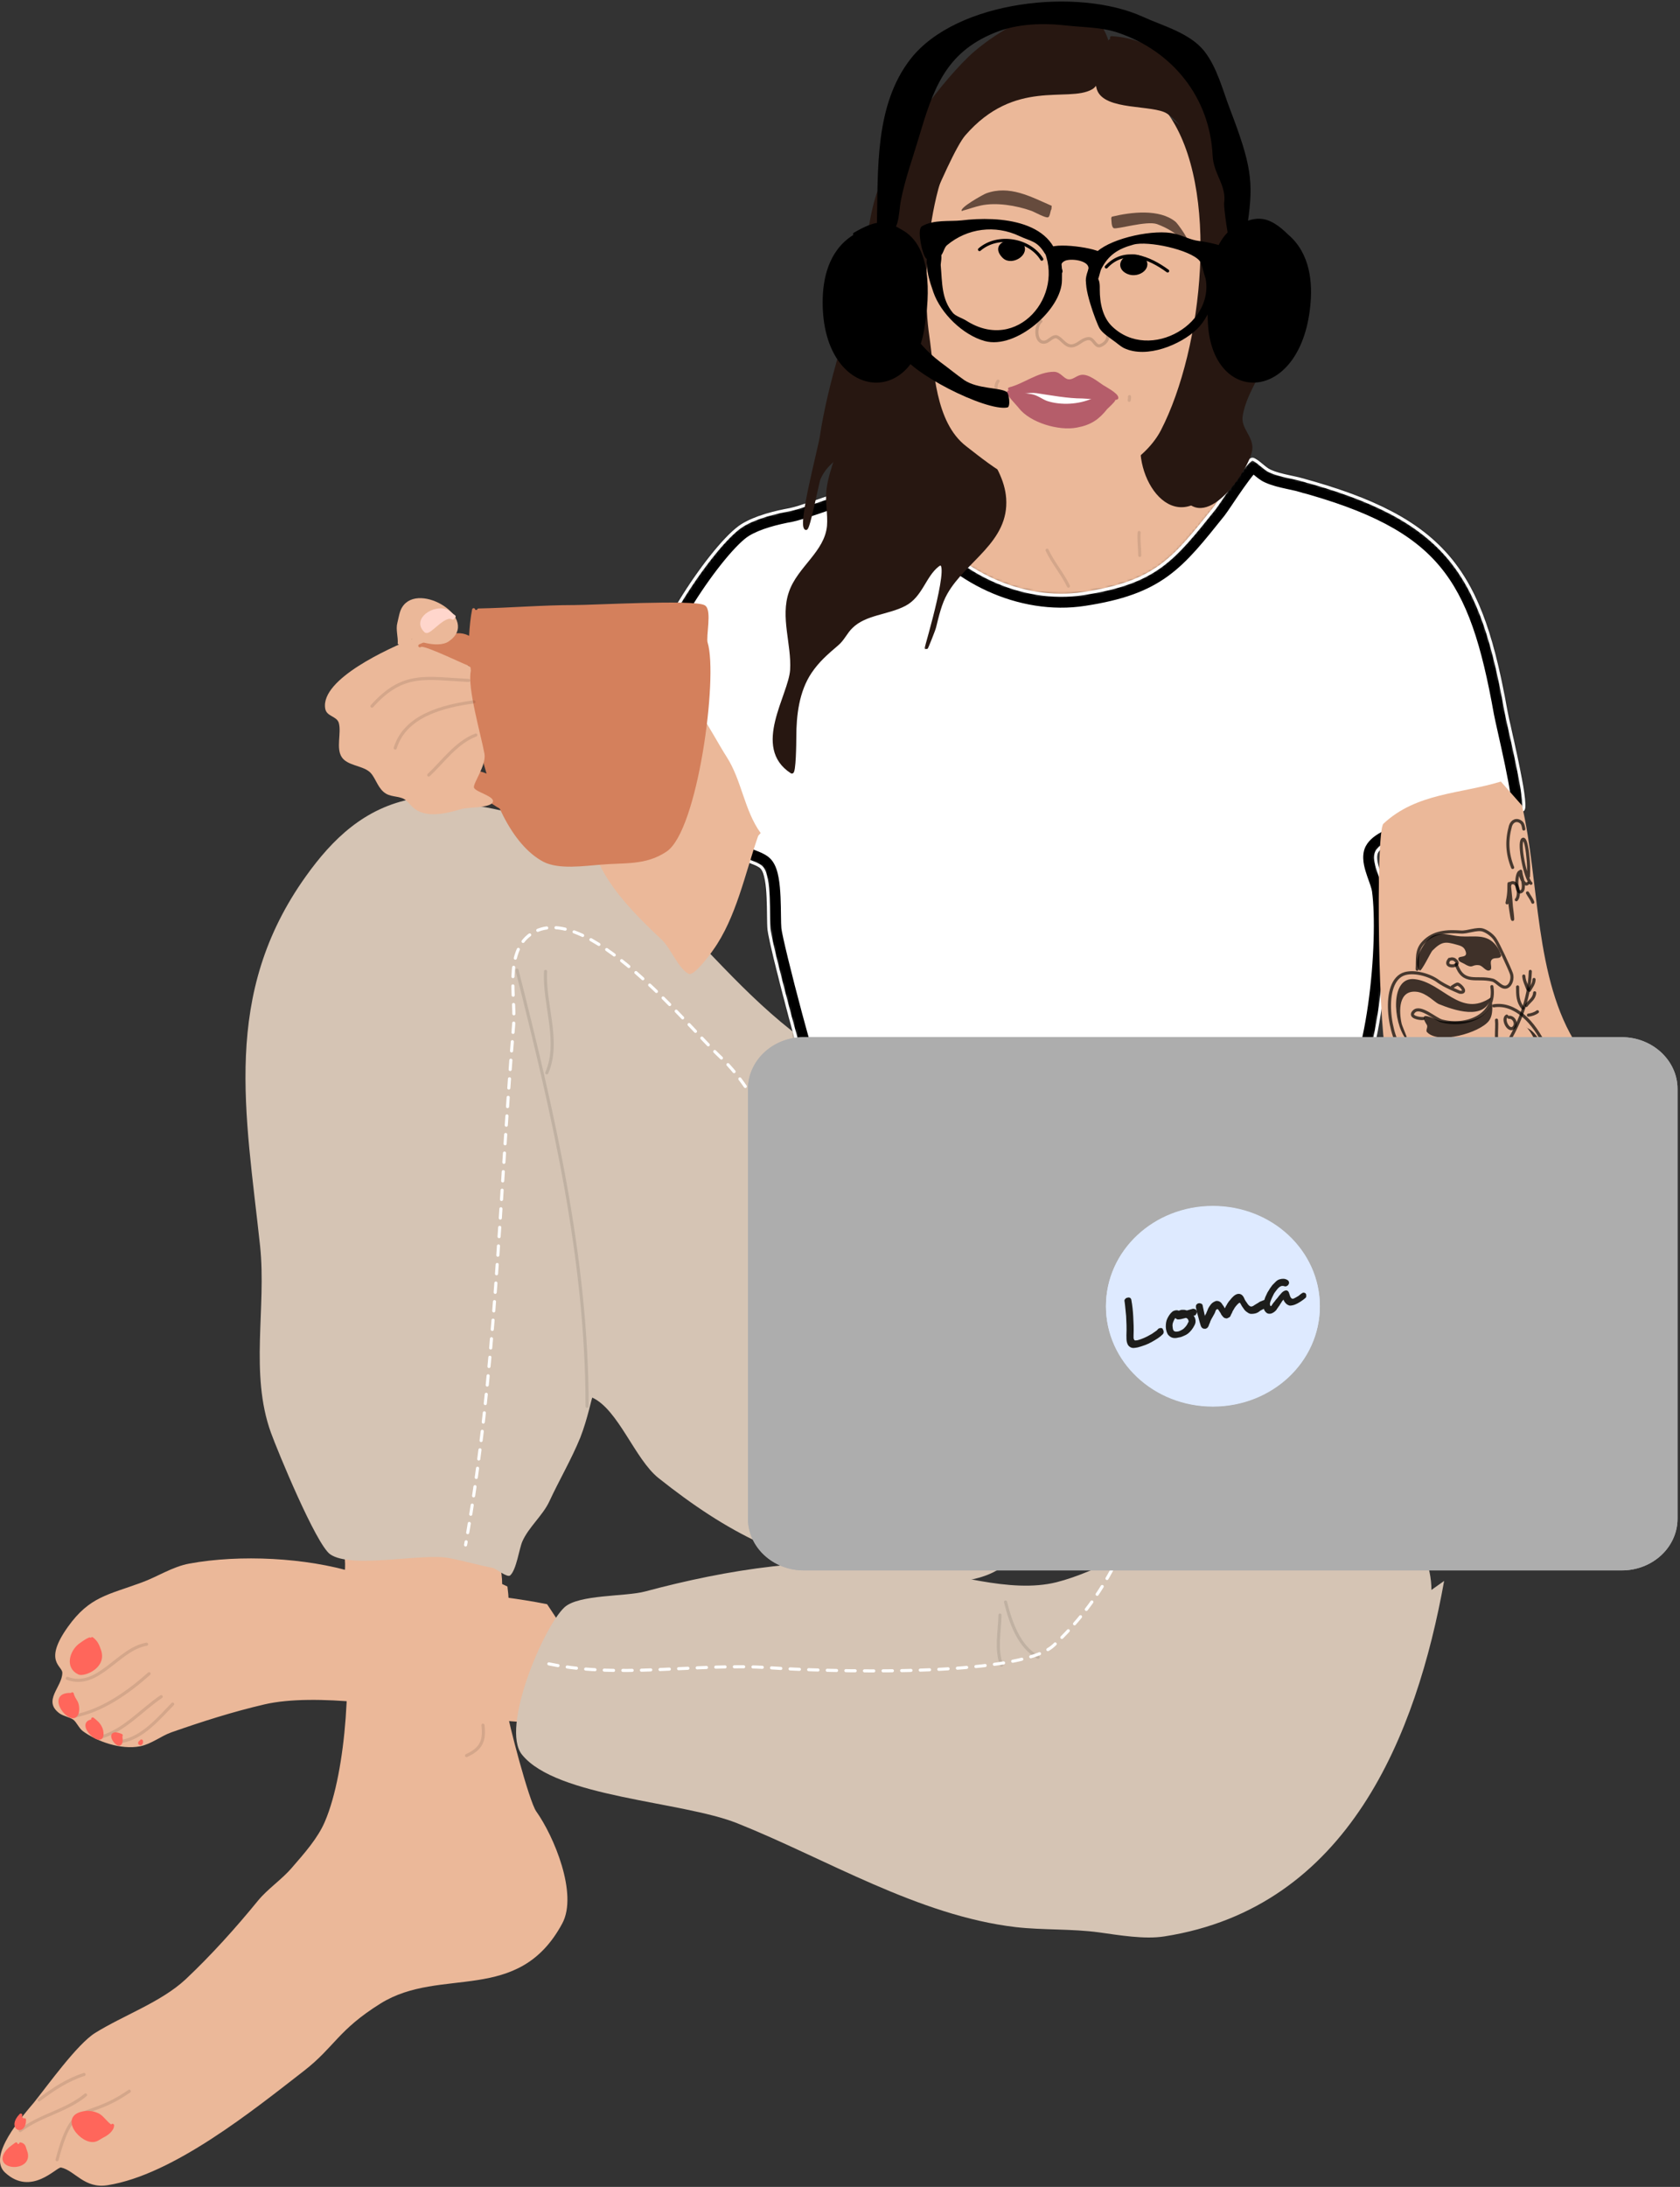 <svg fill="none" height="705" viewBox="0 0 542 705" width="542" xmlns="http://www.w3.org/2000/svg" xmlns:xlink="http://www.w3.org/1999/xlink"><rect x="0" y="0" width="542" height="705" fill="#333333" stroke="none"/><mask id="a" fill="#fff"><path d="m419.306 154.456c48 12.9 58.6 30.3 66.6 75.1.7 3.9 7 29.3 5.5 31.4-1.6 2.3-45.7 6.1-47.5 14.4-.7 3.2 2.3 8.3 2.7 11.5 2.2 16.2-1.3 60-12.8 71.3-23.2 22.8-29.7 15.2-55.7 19.1-10 1.5-18.8 4.5-29.2 3-10.1-1.4-6-2.6-15.5-3.8-6.7-.8-13.9 1.2-20.5 0-12.1-2.2-43.3-12.8-50.2-22.9-2-2.9-14-48.3-14.6-53.9-.4-4.1.4-16.8-2.3-19.9-2-2.3-9.9-2.5-14.6-9.8-6.9-10.7-19.7-40.3-21.4-51.8-1.5-10.1 20.3-43 29.7-48.8 4.4-2.7 10.6-4.2 15.5-5.1 4.8-.9 35.1-12.3 36.5-11.9 2.1.6 5.1 14.2 6.4 16.1 10.4 15.5 31.7 26 51.6 22.9 23.5-3.6 29-10.9 42.4-27.6 1.6-2 10.5-16.3 12.3-15.7 1.6.5 3.7 3 5.5 3.8 3.7 1.7 8.5 2 12.3 3.4" fill="#fff"/></mask><path d="m163.706 511.456c1.8 12.9-2.2 26-.4 38.9.7 4.9 7.4 30.4 9.7 33.6 5.7 8 13.5 26.6 8.4 36.1-14.2 26.4-39.1 13.7-58.6 25.8-13.8 8.6-14.8 14-24.7 21.7-16.5 12.8-42.3 33.6-63.4 36.9-7.5 1.2-10.5-4.7-15-5.7-1.4-.3-9.6 9.5-18.1 1.6-5.8-5.4 5.7-18.2 9.3-22.5 4.5-5.6 14-18.9 19.8-22.5 9.2-5.7 21.2-9.9 29.1-17.2 8.3-7.8 16.3-16.7 23.4-25.4 3.2-3.9 7.8-6.9 11-10.7 3.9-4.5 8.3-9.4 10.6-14.8 7.1-16.5 8.9-50.1 5.7-67.6-1.1-5.9 1.9-13.3.4-18.8-.7-2.5-.3-5.8-1.3-8.2-.4-.9-1.8-1.5-1.8-2.5 0-1.9 15.3-6.4 18.1-7.4 3.6-1.2 10.1-4.2 14.1-3.3 2.5.6 4.5 2.5 6.2 4.1 1.3 1.2 3.5 1.2 4.8 2.5 6.3 5.9 11 16.3 11 24.6" fill="#ebb899"/><path d="m41.706 674.156c-14.9 10.3-17.9 1.8-23.3 22.1" stroke="#000" stroke-linecap="round" stroke-linejoin="round" stroke-opacity=".1"/><path d="m155.806 556.156c.6 5-.5 7.6-5.3 9.8" stroke="#000" stroke-linecap="round" stroke-linejoin="round" stroke-opacity=".1"/><path d="m176.506 517.156c-18.2-3.7-45.3-5-62.1-10.2-15.6-4.8-37-5.9-53.3-2.9-5.5 1-10.4 4.3-15.4 6.1-10.8 4-16.8 4.5-23.8 14.3-8 11.2-1.8 12.5-1.8 14.8 0 4.6-6.5 9-.9 13.1 1.3.9 3.2 1.2 4.4 2 1.1.8 1.8 2.7 3.1 3.7 4.6 3.4 12.3 6.1 18.5 4.9 3.6-.7 6.7-3.3 10.1-4.5 10-3.5 19.7-6.6 30-9 16.3-3.8 45.0.7 61.2 3.7 3 .6 29.7 2.7 30 2.5 3.3-3.1 3.5-27.8 3.5-33.2" fill="#ebb899"/><path d="m27.606 675.356c-6.4 5.3-14.4 6.4-21.1 11.5" stroke="#000" stroke-linecap="round" stroke-linejoin="round" stroke-opacity=".1"/><path d="m27.106 668.756c-5.5 1.8-10 4.8-14.5 8.2" stroke="#000" stroke-linecap="round" stroke-linejoin="round" stroke-opacity=".1"/><path d="m47.306 530.056c-9.2 1.5-15.6 14.7-25.6 11" stroke="#000" stroke-linecap="round" stroke-linejoin="round" stroke-opacity=".1"/><path d="m48.106 539.556c-6.6 5.9-15.1 12-24.3 13.7" stroke="#000" stroke-linecap="round" stroke-linejoin="round" stroke-opacity=".1"/><path d="m52.006 546.956c-6.5 4.4-11.6 10.6-19.2 13" stroke="#000" stroke-linecap="round" stroke-linejoin="round" stroke-opacity=".1"/><path d="m55.706 549.356c-4.4 4.5-9.6 10.8-16.3 12" stroke="#000" stroke-linecap="round" stroke-linejoin="round" stroke-opacity=".1"/><path d="m262.406 337.456c-39.3-27.1-55.4-70.6-110.8-78-5.7-.8-12.4-3.1-18.2-2-15.8 2.9-26.2 13.1-34.7 25-27.3 38.1-19.4 76.4-14.8 119.2 2.1 19.9-3.4 41.1 3.5 60.2 2.1 5.8 14.5 35.9 19.1 39.2 6.9 4.8 29.5-.4 38.2 1.2 4.9.9 9.5 2.3 14.3 3.2 1 .2 4.7 3.3 5.6 2.4 2-1.8 2.9-8.6 3.9-10.9 2-4.6 6.6-8.4 8.7-12.9 3.2-6.9 7.1-13.5 10-20.6 2.4-6.1 3.7-13 3.9-12.9 8.4 3.9 13.7 19.8 21.3 25.9 21.9 17.4 42.7 28.7 71.7 31.1 11.5 1 21 4.4 32.6.8 41.4-12.8-18.1-99.6-28.2-121.6-3.6-7.9-17.9-44.3-25.2-47.7" fill="#d5c4b4"/><path d="m465.906 509.656c-8.9 49.3-30.7 105.3-90.3 114.6-6.4 1-14.5-.4-21-1.3-8.8-1.2-18.1-.7-26.9-1.7-31.5-3.7-61.3-22.1-89.9-33.5-17.8-7.1-58.3-8.3-69.4-22.1-7-8.6 7-41.3 13.7-47.5 4.6-4.2 19.7-3.4 26-5.1 26.5-7.1 55.7-11.8 83.5-8.1 15 2 34.2 8.9 49.3 5.1 26.5-6.7 64.4-38.6 91.7-32.3 16.3 3.8 29.2 19.8 29.2 34.8" fill="#d5c4b4"/><path d="m166.806 312.756c11.7 46.2 22.6 92.9 22.6 140.6" stroke="#000" stroke-linecap="round" stroke-linejoin="round" stroke-opacity=".1"/><path d="m176.006 313.156c-.6 10.5 4.8 22.6.4 32.7" stroke="#000" stroke-linecap="round" stroke-linejoin="round" stroke-opacity=".1"/><path d="m324.406 516.456c1.6 6.4 4.2 14.3 10.5 17.8" stroke="#000" stroke-linecap="round" stroke-linejoin="round" stroke-opacity=".1"/><path d="m322.606 520.656c-.1 5.4-1.4 10.9.5 16.1" stroke="#000" stroke-linecap="round" stroke-linejoin="round" stroke-opacity=".1"/><path d="m266.506 390.356c-14.7-13.9-19.4-35.9-34.2-49.7-10-9.3-43.9-51.5-61.1-39.5-8.6 6-4.8 20.6-5.5 29.3-4.7 56.5-5.6 112.3-15.5 167.6" stroke="#fff" stroke-dasharray="3 3" stroke-linecap="round" stroke-linejoin="round"/><path d="m358.606 506.256c-4.9 9.1-11.1 17.1-18.7 24.2-11.4 10.6-75.5 8.3-91.3 7.2-24.2-1.7-49.5 3.9-73.5-1.7" stroke="#fff" stroke-dasharray="3 3" stroke-linecap="round" stroke-linejoin="round"/><path d="m319.706 138.456c-5.5 18-17.3 32.4-29.1 46.6-1.5 1.8-6.8 7.1-6.3 9.9 1.2 5.9 24 7.1 28.7 7.6 6.2.7 12.7 1.4 18.8 2.7 6.7 1.4 12.8 3.3 19.7 3.6 10.5.4 21.1-.4 31.3-2.7 3.2-.3 5.9-2 9-2.7 2.8-.7 13.3-2 15.2-4.5 2.3-2.8 1.3-14.9.4-17.5-1.1-3.3-3-6.4-4-9.8-1.1-3.6-1.3-7.3-3.1-10.7-1.8-3.3-4.9-5.5-7.2-8.5-1.2-1.5-2.3-4.3-3.1-5.8-1.9-3.3-4.3-6.1-6.7-9-1-1.1-2.6-3.1-4-3.6-2.4-.8-15.8 2.6-18.4 3.1-3.7.8-7.5.7-11.2 1.3-6.3 1.1-.9.7-7.6 2.2-5 1.2-9.8.4-14.8.9-2.2.2-4.4.7-6.7.4-2.1-.3-4.2-1.3-6.3-1.8" fill="#ebb899"/><path d="m419.306 154.456c48 12.9 58.6 30.3 66.6 75.1.7 3.9 7 29.3 5.5 31.4-1.6 2.3-45.7 6.1-47.5 14.4-.7 3.2 2.3 8.3 2.7 11.5 2.2 16.2-1.3 60-12.8 71.3-23.2 22.8-29.7 15.2-55.7 19.1-10 1.5-18.8 4.5-29.2 3-10.1-1.4-6-2.6-15.5-3.8-6.7-.8-13.9 1.2-20.5 0-12.1-2.2-43.3-12.8-50.2-22.9-2-2.9-14-48.3-14.6-53.9-.4-4.1.4-16.8-2.3-19.9-2-2.3-9.9-2.5-14.6-9.8-6.9-10.7-19.7-40.3-21.4-51.8-1.5-10.1 20.3-43 29.7-48.8 4.4-2.7 10.6-4.2 15.5-5.1 4.8-.9 35.1-12.3 36.5-11.9 2.1.6 5.1 14.2 6.4 16.1 10.4 15.5 31.7 26 51.6 22.9 23.5-3.6 29-10.9 42.4-27.6 1.6-2 10.5-16.3 12.3-15.7 1.6.5 3.7 3 5.5 3.8 3.7 1.7 8.5 2 12.3 3.4" fill="#fff"/><path d="m485.906 229.556-3.937.703v.004zm5.5 31.4-3.255-2.325-.014.021-.014.02zm-47.5 14.4 3.908.855.001-.007zm2.7 11.5-3.969.496.003.022.003.021zm-12.8 71.3-2.803-2.853zm-55.7 19.1.594 3.956zm-29.2 3 .571-3.959-.011-.001-.01-.002zm-15.5-3.8.502-3.968-.014-.002-.013-.002zm-20.5 0 .716-3.935zm-50.2-22.9 3.303-2.256-.005-.007-.005-.008zm-14.6-53.9-3.981.389.002.019.002.018zm-2.3-19.9-3.018 2.625.002.002zm-14.6-9.8 3.364-2.165-.002-.003zm-21.4-51.8 3.957-.585v-.002zm29.7-48.8-2.092-3.409-.008.005zm15.5-5.1.723 3.934.007-.001.007-.001zm36.5-11.9 1.099-3.846zm6.4 16.1 3.322-2.228-.01-.015-.01-.015zm51.6 22.9-.605-3.954-.01.002zm42.4-27.6 3.12 2.504.004-.005zm12.3-15.7-1.265 3.795.036.012.036.011zm5.5 3.8 1.67-3.634-.022-.011-.023-.01zm8.562 6.463c23.719 6.375 37.406 13.67 46.267 24.288 8.925 10.693 13.445 25.315 17.434 47.652l7.875-1.406c-4.011-22.462-8.791-38.94-19.167-51.372-10.438-12.508-26.051-20.362-50.333-26.888zm63.701 71.944c.354 1.971 2.181 9.672 3.596 16.482.733 3.531 1.381 6.924 1.753 9.533.188 1.316.291 2.33.314 3.019.005.165.005.293.003.389-.003.099-.008.142-.007.14 0-.002.003-.024.01-.063.007-.038.021-.104.047-.192.041-.141.162-.513.466-.94l6.51 4.65c.712-.996.859-2.081.91-2.507.07-.584.075-1.191.056-1.743-.037-1.117-.186-2.463-.389-3.884-.409-2.866-1.099-6.46-1.84-10.029-1.536-7.391-3.208-14.339-3.555-16.268zm6.154 28.409c.456-.656.977-.94 1.019-.964.122-.07.166-.079.067-.042-.193.074-.573.192-1.198.348-1.231.307-2.984.658-5.174 1.062-4.278.789-10.137 1.765-15.885 2.907-5.757 1.144-11.724 2.513-16.422 4.174-2.336.825-4.553 1.789-6.32 2.944-1.634 1.067-3.645 2.79-4.213 5.408l7.818 1.695c-.117.543-.357.331.772-.407.995-.65 2.531-1.363 4.608-2.097 4.127-1.459 9.623-2.739 15.316-3.87 5.702-1.133 11.28-2.057 15.777-2.887 2.197-.405 4.166-.794 5.661-1.167.737-.184 1.47-.392 2.1-.631.312-.118.695-.28 1.077-.5.304-.174 1.008-.605 1.564-1.404zm-48.124 15.83c-.34 1.553-.188 3.08.05 4.31.244 1.259.639 2.508 1.012 3.593.442 1.289.71 1.965 1.062 3.021.311.931.466 1.538.514 1.926l7.938-.992c-.151-1.212-.521-2.441-.864-3.467-.3-.901-.814-2.299-1.084-3.086-.34-.99-.588-1.815-.723-2.513-.14-.726-.1-1.036-.09-1.083zm2.644 12.893c1.032 7.603.749 22.205-1.26 36.388-.999 7.056-2.405 13.858-4.224 19.52-1.861 5.792-3.995 9.877-6.156 12l5.607 5.706c3.589-3.526 6.204-9.154 8.166-15.259 2.002-6.234 3.49-13.513 4.528-20.845 2.067-14.592 2.433-29.991 1.266-38.587zm-11.64 67.908c-11.287 11.092-18.024 14.319-24.724 15.557-3.548.656-7.204.78-11.929.976-4.66.194-10.117.456-16.837 1.465l1.187 7.911c6.279-.942 11.385-1.192 15.982-1.383 4.53-.188 8.825-.32 13.052-1.102 8.849-1.636 16.962-6.009 28.876-17.718zm-53.49 17.998c-2.599.389-5.104.874-7.494 1.342-2.416.473-4.699.926-6.987 1.287-4.54.717-8.902 1.038-13.555.367l-1.142 7.918c5.748.829 10.986.4 15.945-.383 2.463-.389 4.905-.873 7.276-1.338 2.398-.469 4.742-.922 7.144-1.282zm-28.057 2.993c-4.715-.653-5.856-1.21-6.918-1.676-1.79-.785-3.514-1.484-8.63-2.13l-1.003 7.937c4.384.553 5.36 1.055 6.42 1.519 1.787.784 3.646 1.528 9.032 2.274zm-15.575-3.81c-3.814-.455-7.721-.108-11.05.133-3.506.253-6.475.401-9.209-.096l-1.431 7.871c3.866.703 7.796.451 11.216.204 3.595-.26 6.639-.513 9.525-.168zm-20.259.037c-5.704-1.037-16.253-4.14-26.243-8.251-4.978-2.049-9.707-4.303-13.563-6.615-3.962-2.375-6.586-4.568-7.807-6.355l-6.606 4.513c2.23 3.263 6.093 6.182 10.3 8.704 4.313 2.585 9.433 5.012 14.631 7.151 10.36 4.263 21.461 7.561 27.857 8.724zm-47.623-21.236c.16.231.139.274-.067-.24-.161-.4-.367-.964-.616-1.696-.497-1.46-1.115-3.437-1.817-5.793-1.401-4.702-3.097-10.785-4.754-16.972-1.657-6.184-3.267-12.445-4.499-17.499-1.269-5.205-2.048-8.783-2.162-9.855l-7.955.852c.185 1.729 1.132 5.926 2.344 10.898 1.25 5.125 2.876 11.446 4.545 17.674 1.667 6.226 3.384 12.386 4.814 17.187.714 2.395 1.366 4.485 1.911 6.085.271.797.529 1.511.764 2.098.19.473.497 1.21.906 1.803zm-13.912-52.017c-.079-.818-.105-2.182-.129-4.066-.024-1.797-.046-3.937-.143-6.055-.097-2.102-.273-4.318-.632-6.274-.323-1.752-.918-4.087-2.36-5.744l-6.033 5.254c-.093-.106.225.309.524 1.937.263 1.426.418 3.222.509 5.195.09 1.958.112 3.955.135 5.79.023 1.746.047 3.507.167 4.74zm-3.262-22.136c-1.192-1.371-2.911-2.113-3.945-2.543-1.448-.604-2.298-.874-3.737-1.513-2.448-1.088-4.813-2.551-6.573-5.285l-6.727 4.331c2.939 4.565 6.874 6.853 10.051 8.265 1.374.61 3.168 1.278 3.91 1.587 1.157.482 1.176.628.984.407zm-14.257-9.344c-3.256-5.049-8.073-14.864-12.324-24.981-4.284-10.197-7.713-20.045-8.481-25.236l-7.914 1.17c.933 6.31 4.754 17.011 9.02 27.165 4.299 10.233 9.332 20.567 12.976 26.218zm-20.805-50.219c-.075-.506-.035-1.532.383-3.198.402-1.603 1.083-3.527 2.02-5.702 1.873-4.348 4.64-9.4 7.787-14.392 3.141-4.984 6.603-9.816 9.824-13.726 3.315-4.025 6.085-6.714 7.83-7.791l-4.201-6.808c-2.956 1.824-6.435 5.422-9.804 9.513-3.464 4.205-7.121 9.317-10.417 14.546-3.29 5.22-6.28 10.649-8.366 15.492-1.043 2.42-1.893 4.769-2.433 6.921-.523 2.089-.836 4.301-.536 6.32zm27.835-44.803c3.715-2.28 9.267-3.682 14.131-4.576l-1.445-7.868c-4.936.907-11.785 2.505-16.87 5.625zm14.145-4.578c1.54-.289 4.646-1.285 8.069-2.436 3.564-1.198 7.871-2.703 12.037-4.156 4.183-1.46 8.218-2.863 11.291-3.877 1.543-.509 2.795-.903 3.683-1.154.452-.128.743-.2.902-.233.084-.017.06-.009-.034.001-.049.005-.169.015-.335.013-.133-.003-.495-.014-.949-.144l2.198-7.692c-.839-.239-1.581-.15-1.711-.137-.292.029-.566.079-.782.123-.441.091-.949.224-1.469.371-1.056.299-2.439.737-4.008 1.255-3.152 1.039-7.255 2.467-11.421 3.92-4.185 1.46-8.44 2.947-11.951 4.127-3.652 1.228-6.133 1.994-6.994 2.156zm34.664-11.986c-.734-.21-1.156-.594-1.277-.711-.144-.139-.185-.217-.138-.146.095.145.281.485.542 1.092.512 1.191 1.074 2.842 1.659 4.689.519 1.64 1.189 3.874 1.651 5.317.255.797.512 1.565.76 2.22.208.546.539 1.377 1.001 2.052l6.603-4.517c.136.199.09.19-.124-.373-.173-.456-.379-1.066-.621-1.821-.532-1.66-.987-3.22-1.643-5.292-.591-1.866-1.254-3.847-1.935-5.433-.336-.782-.739-1.618-1.215-2.339-.239-.362-.561-.796-.98-1.201-.396-.383-1.087-.944-2.085-1.229zm4.178 14.483c11.205 16.7 33.997 27.979 55.537 24.624l-1.231-7.905c-18.26 2.844-38.069-6.877-47.663-21.176zm55.527 24.625c12.115-1.856 20.051-4.737 26.737-9.608 6.514-4.746 11.596-11.24 18.177-19.442l-6.24-5.007c-6.818 8.498-11.186 14.004-16.648 17.983-5.289 3.853-11.853 6.422-23.237 8.166zm44.918-29.055c.532-.665 1.517-2.133 2.536-3.643 1.092-1.619 2.386-3.539 3.682-5.372 1.311-1.855 2.55-3.517 3.529-4.65.506-.585.822-.888.96-.999.077-.062-.047.055-.339.183-.221.097-1.199.496-2.457.077l2.53-7.589c-1.483-.495-2.741-.054-3.291.188-.621.273-1.122.637-1.463.912-.7.564-1.387 1.296-1.994 1.998-1.246 1.442-2.669 3.368-4.008 5.263-1.355 1.916-2.698 3.909-3.781 5.515-1.156 1.715-1.883 2.785-2.151 3.119zm7.983-14.381c-.193-.06-.165-.092.17.144.304.214.658.501 1.146.905.442.367 1.015.848 1.59 1.277.568.424 1.313.934 2.163 1.312l3.249-7.311c-.275-.122-.76-.494-1.897-1.437-.462-.383-1.046-.865-1.642-1.285-.565-.398-1.399-.93-2.393-1.241zm5.023 3.617c2.297 1.055 4.824 1.63 6.937 2.087 2.276.493 4.081.853 5.651 1.432l2.765-7.507c-2.23-.822-4.725-1.311-6.724-1.744-2.162-.468-3.886-.893-5.289-1.537z" fill="#000" mask="url(#a)"/><path d="m419.306 154.456c48 12.9 58.6 30.3 66.6 75.1.7 3.9 7 29.3 5.5 31.4-1.6 2.3-45.7 6.1-47.5 14.4-.7 3.2 2.3 8.3 2.7 11.5 2.2 16.2-1.3 60-12.8 71.3-23.2 22.8-29.7 15.2-55.7 19.1-10 1.5-18.8 4.5-29.2 3-10.1-1.4-6-2.6-15.5-3.8-6.7-.8-13.9 1.2-20.5 0-12.1-2.2-43.3-12.8-50.2-22.9-2-2.9-14-48.3-14.6-53.9-.4-4.1.4-16.8-2.3-19.9-2-2.3-9.9-2.5-14.6-9.8-6.9-10.7-19.7-40.3-21.4-51.8-1.5-10.1 20.3-43 29.7-48.8 4.4-2.7 10.6-4.2 15.5-5.1 4.8-.9 35.1-12.3 36.5-11.9 2.1.6 5.1 14.2 6.4 16.1 10.4 15.5 31.7 26 51.6 22.9 23.5-3.6 29-10.9 42.4-27.6 1.6-2 10.5-16.3 12.3-15.7 1.6.5 3.7 3 5.5 3.8 3.7 1.7 8.5 2 12.3 3.4" stroke="#fff" stroke-linecap="round" stroke-linejoin="round"/><path d="m491.006 259.656c5.7 24.1 3.9 56.1 17.9 77.5 1.3 2 3.2 15.6.9 18.2-5.1 5.9-57.5-8-62.1-13.8-3-3.8-4-73.5-1.4-76 10.7-10 24.9-9.6 37.9-13.6" fill="#ebb899"/><path d="m244.606 269.456c-4.2 12-7.1 26.5-14.6 36.9-.8 1.2-6.1 8.4-7.8 7.6-3.3-1.6-5.9-8.4-8.7-11-23.9-22.3-20.9-27.3-30.6-54.3-1.3-3.6 26.5-34.4 28.7-34 7.9 1.5 18.5 22.7 22.8 29.3 4.9 7.6 5.7 17.3 11 24.6" fill="#ebb899"/><path d="m154.406 196.656c10.3-.2 20.7-1.1 31-1.1 6 0 38.4-1.8 41.7 0 2.1 1.2.1 9.7.7 11.7 3.4 11-3.2 60.4-13.1 66.9-6.6 4.4-13.3 3.4-21 4.1-5.3.4-13.4 1.6-18.2-.9-20.2-10.8-26.6-61-22.7-80.8" fill="#d4805c"/><path d="m154.406 196.656c10.3-.2 20.7-1.1 31-1.1 6 0 38.4-1.8 41.7 0 2.1 1.2.1 9.7.7 11.7 3.4 11-3.2 60.4-13.1 66.9-6.6 4.4-13.3 3.4-21 4.1-5.3.4-13.4 1.6-18.2-.9-20.2-10.8-26.6-61-22.7-80.8" stroke="#d4805c" stroke-linecap="round" stroke-linejoin="round"/><path d="m161.506 260.256c-2-1-10.1-6.7-10.1-8.4 0-5.3 7.2-1.7 8.6.4 1.1 1.7 4.6 8.6.4 6.2-1-.5-1.5.1-2.2-.8" fill="#d4805c"/><path d="m161.506 260.256c-2-1-10.1-6.7-10.1-8.4 0-5.3 7.2-1.7 8.6.4 1.1 1.7 4.6 8.6.4 6.2-1-.5-1.5.1-2.2-.8" stroke="#d4805c" stroke-linecap="round" stroke-linejoin="round"/><path d="m151.806 215.156c-5.5-4.3-11.7-12-18.8-9.2-7.4 3-29.6 12.9-28.1 22.4.4 2.7 3.7 2.4 4.4 4.7.9 3.3-1 8.2 1 11.1 1.8 2.6 6.2 2.6 8.7 4.5 1.9 1.4 2.6 4.8 4.7 6.6 2 1.8 4.4 1.2 6.6 2.3 1.1.6 2 1.9 2.9 2.7 4.1 3.8 11.1 1.9 15.9.5 1.8-.5 8.7-.3 9.8-2 1.3-2-5.7-3.4-6-4.9-.3-1.4 4-7.1 3.4-10.8-1.1-6.1-5.6-21.3-4.4-26.8" fill="#ebb899"/><path d="m153.206 206.956c-4.3-4.1-8-1.8-13.3-.5-1.5.3-5.6 2.3-4.2 1.6 1.6-.7 16.2 6.7 16.6 6.4.9-.7.1-6 .1-7.3" fill="#d4805c"/><path d="m153.206 206.956c-4.3-4.1-8-1.8-13.3-.5-1.5.3-5.6 2.3-4.2 1.6 1.6-.7 16.2 6.7 16.6 6.4.9-.7.1-6 .1-7.3" stroke="#d4805c" stroke-linecap="round" stroke-linejoin="round"/><path d="m128.306 207.556c.2-2.2-.7-4.6-.1-6.8.4-1.6.7-3.8 1.6-5.1 5.4-8.4 25.4 3.9 15 11.1-3.8 2.6-11.8-.8-11.8-.8-2.4 1.7 1.4 1.9-3.4 2.6" fill="#ebb899"/><path d="m151.206 219.356c-13.9-.7-21.2-2.9-31.2 8.3" stroke="#000" stroke-linecap="round" stroke-linejoin="round" stroke-opacity=".1"/><path d="m152.906 226.256c-10.2 1.4-22.2 4.5-25.4 14.9" stroke="#000" stroke-linecap="round" stroke-linejoin="round" stroke-opacity=".1"/><path d="m153.506 236.956c-6.3 2.4-10.5 8.5-15.2 12.9" stroke="#000" stroke-linecap="round" stroke-linejoin="round" stroke-opacity=".1"/><path d="m146.106 199.256c-2.8-1.7-7.6 5.3-8.8 4.2-4-3.7 2.7-8.1 6.7-6.5 1 .4 1.7 1.3 2.5 1.8" fill="#ffd6cc"/><path d="m146.106 199.256c-2.8-1.7-7.6 5.3-8.8 4.2-4-3.7 2.7-8.1 6.7-6.5 1 .4 1.7 1.3 2.5 1.8" stroke="#ffd6cc" stroke-linecap="round" stroke-linejoin="round"/><path d="m28.906 528.356c-1.2.5-2.2 1.3-3.2 2-2.7 2.1-4.3 7.1-.2 9 1.5.7 8.5-1.9 6.6-7.3-.6-1.7-1-2.7-2.4-3.8" fill="#ff665b"/><path d="m28.906 528.356c-1.2.5-2.2 1.3-3.2 2-2.7 2.1-4.3 7.1-.2 9 1.5.7 8.5-1.9 6.6-7.3-.6-1.7-1-2.7-2.4-3.8" stroke="#ff665b" stroke-linecap="round" stroke-linejoin="round"/><path d="m22.706 546.256c-7.9-.1.4 10.3 2.1 6.2.4-.9.3-2.8-.2-3.7s-1.1-1.7-1.3-2.7" fill="#ff665b"/><path d="m22.706 546.256c-7.9-.1.4 10.3 2.1 6.2.4-.9.3-2.8-.2-3.7s-1.1-1.7-1.3-2.7" stroke="#ff665b" stroke-linecap="round" stroke-linejoin="round"/><path d="m29.906 554.756c-5.5.6 3 8.7 3 4.3 0-1.4-.5-2.5-1.5-3.6-.5-.5-1-.9-1.5-1.3" fill="#ff665b"/><path d="m29.906 554.756c-5.5.6 3 8.7 3 4.3 0-1.4-.5-2.5-1.5-3.6-.5-.5-1-.9-1.5-1.3" stroke="#ff665b" stroke-linecap="round" stroke-linejoin="round"/><path d="m39.106 559.456c-6.7-2.8 1.2 7.6-.2-.1z" fill="#ff665b"/><path d="m39.106 559.456c-6.7-2.8 1.2 7.6-.2-.1" stroke="#ff665b" stroke-linecap="round" stroke-linejoin="round"/><path d="m45.506 561.456c-1.2.6.4 1.2.1-.2z" fill="#ff665b"/><path d="m45.506 561.456c-1.2.6.4 1.2.1-.2" stroke="#ff665b" stroke-linecap="round" stroke-linejoin="round"/><path d="m35.706 685.356c-1.5-.9-2.4-2.6-3.9-3.5-1.3-.7-3-1-4.4-.8-8.4 1.1-.9 10 3.2 8.9.9-.2 1.7-.9 2.5-1.3 1.3-.6 3.2-2 3.2-3.5" fill="#ff665b"/><path d="m35.706 685.356c-1.5-.9-2.4-2.6-3.9-3.5-1.3-.7-3-1-4.4-.8-8.4 1.1-.9 10 3.2 8.9.9-.2 1.7-.9 2.5-1.3 1.3-.6 3.2-2 3.2-3.5" stroke="#ff665b" stroke-linecap="round" stroke-linejoin="round"/><path d="m5.206 691.156c-.9.7-1.9 1.3-2.7 2.2-5.2 6 8.4 6.6 5.7 0-.4-1-.3-1.9-1.6-2.2" fill="#ff665b"/><path d="m5.206 691.156c-.9.7-1.9 1.3-2.7 2.2-5.2 6 8.4 6.6 5.7 0-.4-1-.3-1.9-1.6-2.2" stroke="#ff665b" stroke-linecap="round" stroke-linejoin="round"/><path d="m6.706 681.856c-4.1 4.2 1.2 6.5 1.2 1.5z" fill="#ff665b"/><path d="m6.706 681.856c-4.1 4.2 1.2 6.5 1.2 1.5" stroke="#ff665b" stroke-linecap="round" stroke-linejoin="round"/><path d="m374.606 37.856c3.3 11.9 9.8 22.9 9.8 35.7 0 11.9-1.6 23-3.9 34.7-2.1 10.5-6.2 18.9-10.6 28.5-6 13 6.7 36.2 19.9 21.6 4.4-4.9 3.2-12.5 5-18.4 7.2-23.5 11.3-32.8 2.1-56.9-1.4-3.6-.1-13.6-1.3-17.1-3.7-11.3-8.7-21.9-20.5-28.8" fill="#271711"/><path d="m374.606 37.856c3.3 11.9 9.8 22.9 9.8 35.7 0 11.9-1.6 23-3.9 34.7-2.1 10.5-6.2 18.9-10.6 28.5-6 13 6.7 36.2 19.9 21.6 4.4-4.9 3.2-12.5 5-18.4 7.2-23.5 11.3-32.8 2.1-56.9-1.4-3.6-.1-13.6-1.3-17.1-3.7-11.3-8.7-21.9-20.5-28.8" stroke="#271711" stroke-linecap="round" stroke-linejoin="round"/><path d="m311.406 36.856c-5 5.9-6.4 13.8-8.3 21-5.1 19.5-2.5 35 2.5 54.3 1.5 5.7 1.1 11.6 2.9 17.2 3.3 10.7 14.8 19.9 15.6 31.3 1 13.8-12.8 19.8-18.9 30.5-1.9 3.3-2.8 7.4-3.7 11-.1.6-2.6 6.9-2.7 6.8s9.3-31.1 3.7-26.7c-4.3 3.4-5.3 9.8-10.6 12.6-5.5 2.9-12.7 2.8-17.2 7.2-1.8 1.7-2.7 4-4.6 5.6-3.4 2.9-6.2 5.3-8.7 9-4.1 6.1-5 13.9-5 21 0 1.5-.1 11.9-1 11.2-12.4-8-.5-24.6 0-32.9.5-8.2-3.2-17-.4-25 2.7-7.9 11.5-12.8 12.3-21.4.3-3.8-.6-7.6-.2-11.4.8-7.3 4.7-13.9 5.4-21.2 2.6-27.9 13.9-100.1 49.6-107" fill="#271711"/><path d="m311.406 36.856c-5 5.9-6.4 13.8-8.3 21-5.1 19.5-2.5 35 2.5 54.3 1.5 5.7 1.1 11.6 2.9 17.2 3.3 10.7 14.8 19.9 15.6 31.3 1 13.8-12.8 19.8-18.9 30.5-1.9 3.3-2.8 7.4-3.7 11-.1.6-2.6 6.9-2.7 6.8s9.3-31.1 3.7-26.7c-4.3 3.4-5.3 9.8-10.6 12.6-5.5 2.9-12.7 2.8-17.2 7.2-1.8 1.7-2.7 4-4.6 5.6-3.4 2.9-6.2 5.3-8.7 9-4.1 6.1-5 13.9-5 21 0 1.5-.1 11.9-1 11.2-12.4-8-.5-24.6 0-32.9.5-8.2-3.2-17-.4-25 2.7-7.9 11.5-12.8 12.3-21.4.3-3.8-.6-7.6-.2-11.4.8-7.3 4.7-13.9 5.4-21.2 2.6-27.9 13.9-100.1 49.6-107" stroke="#271711" stroke-linecap="round" stroke-linejoin="round"/><path d="m341.006 26.256c-9.7 1.8-17.7 5.8-25.4 11.7-16.3 12.6-18.5 52-15.8 70.3 1.6 10.9 1.8 27.8 11.9 35.6 9.4 7.3 19.1 15.4 32.3 13.5 14.5-2.1 26-10 30.5-18.6 13.7-26.5 19.2-78.5 2.3-102.1-6-8.3-24.2-10.2-33.7-10.2" fill="#ebb899"/><path d="m356.506 12.956c-2 3.4-.7 13.3-4.4 15.4-7.5 4.3-24.9-3.7-41.1 15-5.6 6.5-22.2 49-23.9 56.5-3.4 15.5 2.2 17.6-8.1 34.7-1.6 2.7-2.6 5.9-4.6 8.4-3.3 4.2-7.9 6-10.2 11.4-.5 1.3-3.4 16.4-4.2 16-2.2-1.1 4.5-26.1 5-29.7 2.7-17.9 8.9-34.6 13.1-52.1 1.9-8.1 2.4-16.9 4.8-24.8 4.1-13.6 19.2-34.8 29.9-45.1 9-8.7 37.2-26.3 44.2-5.8" fill="#271711"/><path d="m356.506 12.956c-2 3.4-.7 13.3-4.4 15.4-7.5 4.3-24.9-3.7-41.1 15-5.6 6.5-22.2 49-23.9 56.5-3.4 15.5 2.2 17.6-8.1 34.7-1.6 2.7-2.6 5.9-4.6 8.4-3.3 4.2-7.9 6-10.2 11.4-.5 1.3-3.4 16.4-4.2 16-2.2-1.1 4.5-26.1 5-29.7 2.7-17.9 8.9-34.6 13.1-52.1 1.9-8.1 2.4-16.9 4.8-24.8 4.1-13.6 19.2-34.8 29.9-45.1 9-8.7 37.2-26.3 44.2-5.8" stroke="#271711" stroke-linecap="round" stroke-linejoin="round"/><path d="m358.606 12.156c28 1.6 35.1 37.3 41.1 57.5 4 13.7 11 25.3 9.8 39.9-.8 8.9-7.8 15.9-9.1 24.6-.6 4.2 3.6 6.8 3.1 10.8-.8 5.9-14.4 26.2-21.4 15-1.3-2.1 14.2-42.8 15-53.3.5-6.7-4.2-32.7-5.2-41.9-.4-3.8-3.2-7.8-4.2-11.6-1.5-5.7-5.8-13.7-11-17-4.7-3-20.4-.9-22.4-7.6-1.4-4.7 1.7-10.5 2.5-15" fill="#271711"/><path d="m358.606 12.156c28 1.6 35.1 37.3 41.1 57.5 4 13.7 11 25.3 9.8 39.9-.8 8.9-7.8 15.9-9.1 24.6-.6 4.2 3.6 6.8 3.1 10.8-.8 5.9-14.4 26.2-21.4 15-1.3-2.1 14.2-42.8 15-53.3.5-6.7-4.2-32.7-5.2-41.9-.4-3.8-3.2-7.8-4.2-11.6-1.5-5.7-5.8-13.7-11-17-4.7-3-20.4-.9-22.4-7.6-1.4-4.7 1.7-10.5 2.5-15" stroke="#271711" stroke-linecap="round" stroke-linejoin="round"/><path d="m337.806 177.356c1.9 4.1 5 7.6 6.9 11.6" stroke="#000" stroke-linecap="round" stroke-linejoin="round" stroke-opacity=".1"/><path d="m367.506 171.656c-.2 2.5.2 4.9.2 7.4" stroke="#000" stroke-linecap="round" stroke-linejoin="round" stroke-opacity=".1"/><path d="m353.506 130.056c-4.2 3-12.2 2.8-16.8 1.1-1.3-.5-2.4-1.5-3.7-2-.7-.3-3.1-.6-3.3-1.7-.4-2 3.3-2.4 4.3-2.4 4.4 0 17.8.2 20.8 4" fill="#fff"/><path d="m325.706 125.356c4.8-1.2 9.3-5 14.3-5 1.9 0 2.8 2.1 4.5 2.4s2.8-1.1 4.3-1.4c2.2-.4 5.1 2.1 6.8 3.2.8.5 4.7 2.6 4.7 3.7 0 .6-10.3-.3-11.1-.3-4.7 0-10-1-14.7-1.7-2.7-.4-5.8.7-8.4-.2" fill="#b55d6a"/><path d="m325.706 125.356c4.8-1.2 9.3-5 14.3-5 1.9 0 2.8 2.1 4.5 2.4s2.8-1.1 4.3-1.4c2.2-.4 5.1 2.1 6.8 3.2.8.5 4.7 2.6 4.7 3.7 0 .6-10.3-.3-11.1-.3-4.7 0-10-1-14.7-1.7-2.7-.4-5.8.7-8.4-.2" stroke="#b55d6a" stroke-linecap="round" stroke-linejoin="round"/><path d="m352.506 128.956c-4.4 1.9-10.1 2.3-14.8.8-1.7-.6-3.2-1.9-5-2.2-1.2-.2-2.5-.3-3.6-.6-.5-.1-3.2-1-3.7-.6-.5.5 3.2 4.2 3.6 4.8 3.5 4.6 12.6 7.3 18.3 6.2 4.4-.8 6.9-2.5 9.5-5.8.2-.2 2.7-2.5 2.5-2.7-.7-.6-5.1-.2-6.1-.2" fill="#b55d6a"/><path d="m352.506 128.956c-4.4 1.9-10.1 2.3-14.8.8-1.7-.6-3.2-1.9-5-2.2-1.2-.2-2.5-.3-3.6-.6-.5-.1-3.2-1-3.7-.6-.5.5 3.2 4.2 3.6 4.8 3.5 4.6 12.6 7.3 18.3 6.2 4.4-.8 6.9-2.5 9.5-5.8.2-.2 2.7-2.5 2.5-2.7-.7-.6-5.1-.2-6.1-.2" stroke="#b55d6a" stroke-linecap="round" stroke-linejoin="round"/><path d="m335.806 103.556c-1.9 1.4-1.9 7.4 1.4 6.7 1.2-.2 2.7-2.4 4.1-1.5 1.6.9 2.8 3.4 5.2 2.6 1.7-.5 2.9-2.2 4.8-2.2 1.6 0 2.1 3 3.8 2.2 2.2-.9 3.2-3.2 1.3-5" stroke="#000" stroke-linecap="round" stroke-linejoin="round" stroke-opacity=".15"/><path d="m358.506 70.256c.1.8 0 2.9.8 3.3.9.5 10.7-2.5 14-1.3 3.5 1.3 6.3 3.1 8.9 5.6.2.2.7 1 1.1.8 1.1-.4-3.4-6.7-4.1-7.2-5.2-4.2-14.3-3.1-20.5-1.6" fill="#271711" fill-opacity=".672"/><path d="m339.206 67.456c-.4.5-.4 2.4-1.1 2.6-.8.3-4.5-1.8-5.4-2.1-4.8-1.7-11.3-2.8-16.3-1.7-1.9.4-3.7 1.1-5.6 1.6-.1 0-.5.2-.5.2-1-1 7-5.4 7.8-5.7 7.6-2.8 14.5 1.1 21.2 4" fill="#271711" fill-opacity=".672"/><path d="m356.906 86.056c6-6.4 13.9-3 19.8 1.3" stroke="#000" stroke-linecap="round" stroke-linejoin="round"/><path d="m368.506 83.156c3.3 2.7-1.1 6.2-4.6 4.7s-2.2-5.3 2.1-5.3c.9 0 1.6.3 2.5.6z" fill="#000"/><path d="m368.506 83.156c3.3 2.7-1.1 6.2-4.6 4.7s-2.2-5.3 2.1-5.3c.9 0 1.6.3 2.5.6z" stroke="#000" stroke-linecap="round" stroke-linejoin="round"/><path d="m336.106 83.556c-3.9-6.4-14.2-8.2-20.1-3.1" stroke="#000" stroke-linecap="round" stroke-linejoin="round"/><path d="m329.506 78.656c2.6 3-3 6.6-5.6 4.2-4-3.9 1.6-6.2 5.4-4.2" fill="#000"/><path d="m329.506 78.656c2.6 3-3 6.6-5.6 4.2-4-3.9 1.6-6.2 5.4-4.2" stroke="#000" stroke-linecap="round" stroke-linejoin="round"/><path d="m322.006 122.856c-.6.7-.7 1.7-.7 2.6" stroke="#000" stroke-linecap="round" stroke-linejoin="round" stroke-opacity=".1"/><path d="m364.406 127.856c0 .4 0 .8-.1 1.2" stroke="#000" stroke-linecap="round" stroke-linejoin="round" stroke-opacity=".1"/><path d="m351.506 87.356c1.2-3.5-4.6-4.5-7.2-4-1.3.2-2.5 1.1-2.5 2.4 0 .6.9 2.1.3 1.8-.4-.2-3.8-6.4-3.6-6.9 1.1-2.2 15.8-.3 17.1 1.7.4.6-3 4-3.2 4.7" fill="#000"/><path d="m351.506 87.356c1.2-3.5-4.6-4.5-7.2-4-1.3.2-2.5 1.1-2.5 2.4 0 .6.9 2.1.3 1.8-.4-.2-3.8-6.4-3.6-6.9 1.1-2.2 15.8-.3 17.1 1.7.4.6-3 4-3.2 4.7" stroke="#000" stroke-linecap="round" stroke-linejoin="round"/><path d="m354.306 81.456c4.8-4.3 18.3-7.2 24.7-5.6 2.5.6 5 2 7.6 2.3 2 .2 10 1.7 10.7 3.5.6 1.4.4 6.3-.8 7.4-.6.6-2.8.5-3.7.9-.3.1-1.9 1.4-2.1 1.3-1.8-.7-2-6-3.4-7.6-3.3-3.7-16.9-6.6-21.7-5.3-5.2 1.4-8.4 3.5-10.8 8.2-.6 1.2-1.3 6.9-3.4 5.4-2.1-1.6 1.9-8.8 3-10.3" fill="#000"/><path d="m354.306 81.456c4.8-4.3 18.3-7.2 24.7-5.6 2.5.6 5 2 7.6 2.3 2 .2 10 1.7 10.7 3.5.6 1.4.4 6.3-.8 7.4-.6.6-2.8.5-3.7.9-.3.1-1.9 1.4-2.1 1.3-1.8-.7-2-6-3.4-7.6-3.3-3.7-16.9-6.6-21.7-5.3-5.2 1.4-8.4 3.5-10.8 8.2-.6 1.2-1.3 6.9-3.4 5.4-2.1-1.6 1.9-8.8 3-10.3" stroke="#000" stroke-linecap="round" stroke-linejoin="round"/><path d="m389.006 87.856c5 16.5-18 29.9-30.6 17.7-3.2-3.1-4.1-7.9-4.1-12.2 0-.8.1-3.3-.9-3.5-.2 0-1.9-.2-2.1 0-1.8 1.3 2.8 14 3.9 15.8.9 1.4 2.8 2.6 4.1 3.6 1.2.8 2.2 1.8 3.5 2.5 7.1 3.4 17.9-1.1 23-6 2.6-2.5 3.8-5.6 5.4-8.6 1.3-2.5 4.8-8.5 3.8-11.3-.3-.8-3.6-.7-4.5-.9" fill="#000"/><path d="m389.006 87.856c5 16.5-18 29.9-30.6 17.7-3.2-3.1-4.1-7.9-4.1-12.2 0-.8.1-3.3-.9-3.5-.2 0-1.9-.2-2.1 0-1.8 1.3 2.8 14 3.9 15.8.9 1.4 2.8 2.6 4.1 3.6 1.2.8 2.2 1.8 3.5 2.5 7.1 3.4 17.9-1.1 23-6 2.6-2.5 3.8-5.6 5.4-8.6 1.3-2.5 4.8-8.5 3.8-11.3-.3-.8-3.6-.7-4.5-.9" stroke="#000" stroke-linecap="round" stroke-linejoin="round"/><path d="m336.906 79.756c7.6 15.6-8.5 34.9-25.5 24-1.3-.8-3.4-1.4-4.4-2.6-3.8-4.6-3.5-9.9-4-15.5-.1-.8.6-3.3-.1-4-.5-.5-3.2-.4-3.4 1.6-.3 3.7.9 7.3 2.1 10.8 2.3 6.6 9.3 13.5 16.2 15.4 9.7 2.7 24.3-10 24.3-19.2 0-2.9.5-8.4-3.2-9.2" fill="#000"/><path d="m336.906 79.756c7.6 15.6-8.5 34.9-25.5 24-1.3-.8-3.4-1.4-4.4-2.6-3.8-4.6-3.5-9.9-4-15.5-.1-.8.6-3.3-.1-4-.5-.5-3.2-.4-3.4 1.6-.3 3.7.9 7.3 2.1 10.8 2.3 6.6 9.3 13.5 16.2 15.4 9.7 2.7 24.3-10 24.3-19.2 0-2.9.5-8.4-3.2-9.2" stroke="#000" stroke-linecap="round" stroke-linejoin="round"/><path d="m337.506 81.456c-2.6-4.3-4.8-4.1-8.4-5.8-8-3.8-17.2-2.6-23.9 3-1.1.9-1.3 2.9-2.2 3.6-.3.2-3.5 1-3.7.9-1.3-1-2.9-9-1.6-9.8 3.6-2.1 8.6-1.4 12.5-1.8 12.2-1.5 31.1-.1 31.1 15.8" fill="#000"/><g stroke="#000"><path d="m337.506 81.456c-2.6-4.3-4.8-4.1-8.4-5.8-8-3.8-17.2-2.6-23.9 3-1.1.9-1.3 2.9-2.2 3.6-.3.2-3.5 1-3.7.9-1.3-1-2.9-9-1.6-9.8 3.6-2.1 8.6-1.4 12.5-1.8 12.2-1.5 31.1-.1 31.1 15.8" stroke-linecap="round" stroke-linejoin="round"/><path d="m491.606 267.256c-.1-.7-.3-1.8-.9-2.2-1.4-1.1-2.9-.4-3.4 1.2-1.3 4.7-1.1 8.9.7 13.4" stroke-linecap="round" stroke-linejoin="round" stroke-opacity=".697"/><path d="m492.806 287.856c.6 1.1 1.3 1.9 1.7 3" stroke-linecap="round" stroke-linejoin="round" stroke-opacity=".697"/><path d="m486.206 291.056c.1-.5.2-1 .3-1.5.2-1.1.3-2.3.3-3.4 0-.4 0-1.7.1-1.3.2 1.6.3 3.2.5 4.9.1.9.1 1.7.2 2.6 1.6 12.2-2.1-6.8-.1-7.7 2.3-.9 3 4.1 1.7 5.4" stroke-linecap="round" stroke-linejoin="round" stroke-opacity=".697"/><path d="m490.506 281.056c-1.5-.2-1.7 7.8.4 6.3 1.1-.8.3-3.9 0-4.9-.2-.7-.3-1.7-.3-1.6-.7.9 1.2 5.2 2.3 3.9" stroke-linecap="round" stroke-linejoin="round" stroke-opacity=".697"/><path d="m493.106 282.556c.1-2.2.1-4.3-.2-6.5 0-.3-.6-6.4-1.7-5.4-1.4 1.2.9 12.6 2.7 14.1" stroke-linecap="round" stroke-linejoin="round" stroke-opacity=".697"/><path d="m469.806 310.856c2.3 6.7 6.5 3.8 11.7 5.1 1.5.4 2.9 2.8 4.6 2.2 1.5-.6 2-2.9 1.5-4.3-.6-1.7-4.3-9.7-5.3-11.1-.8-1.2-2.4-2.4-3.8-2.9-2-.7-5.1.8-7.3.6-4.3-.3-8.7-.1-11.9 3.3-2.5 2.5-1.9 5.5-2.1 8.7" stroke-linecap="round" stroke-linejoin="round" stroke-opacity=".697"/><path d="m481.306 318.056c1.5 9.5-8.4 13.1-16.1 11.1-2.1-.5-6.9-5.1-9-3.1-1.9 1.8 1.8 2.4 2.9 2.3" stroke-linecap="round" stroke-linejoin="round" stroke-opacity=".697"/><path d="m468.506 318.156c.3-.2 1.5-1 1.8-.9 1.2.4 3.2 3 .6 2.6-5-2.1-6.3-3.1-6.9-3.5-2.5-1.9-7.3-3.4-10.7-2.5-8.2 2.3-4.9 21.7-.6 25 3.4 2.6 7.2 1.1 10.8.1 4.1-1.1 16.9-3.3 20.2-.7 1.1.8 1.6 2.1 2.2 3.3 1 2.1 1.8 3.8 1.2 6.2-.7 2.9-4.3 2.6-6.5 2.2-1.8-.4-3.4-1.8-5.2-2.3-1.2-.3-2.5-.2-3.6-.7-2.1-.9-3.9-2.5-6.1-3-.8-.2-1.5.2-2.3.2-8.6-.3-10.8 8.4-9.9 15.6" stroke-linecap="round" stroke-linejoin="round" stroke-opacity=".697"/><path d="m481.906 324.256c13.7-2.2 24.6 25.4 17.7 34.3" stroke-linecap="round" stroke-linejoin="round" stroke-opacity=".697"/></g><path d="m481.006 321.556c-9.8 6.8-15.7-4.9-24.6-5.9-8-.9-7 13.8-2.9 19.2 1.8 2.4-1.1-3.9-1.3-4.8-.9-3.9-1.2-11.2 5.1-10.3 3 .5 5.4 3.2 6.8 3.9 4.7 1.9 15 5.6 16.9-2.1z" fill="#000" fill-opacity=".734"/><path d="m481.406 323.556c.1 1.9.1 4.1-1.1 5.6-3 3.8-16.1 7.6-19.9 3.6-.6-.6.4-1.6-.1-2.4-.3-.5-1.4-2.1-.8-2.7s3.9 1.1 4.6 1.3c1.9.5 4.1.4 6.1.4 4.9 0 9-1.2 11.1-5.9" fill="#000" fill-opacity=".734"/><path d="m484.306 307.756c0 1.7-2 .7-2.9 1.5-1.1.9.3 2.9-.7 3.5-1.3.7-2.3-1.5-3.6-1.6-2.5-.3-1.7 1.4-5-.6-.4-.2-1.3-.5-1.5-1-.9-2 3.5-.1 2.1-3.2-.5-1.2-1.6-1.5-2.7-1.8-3.6-1-4.8-1.2-7.9 1.9-.5.5-3.6 7-4.1 6.4-2.6-2.7 1.6-10.2 4.6-11.3 3.1-1.1 5.5.1 8.6.3 4.3.3 8.4-1 11.5 3 .6.8 1.2 1.8 1.4 2.8" fill="#000" fill-opacity=".734"/><path d="m467.606 309.256c-2.5 3.2 4.7 2.4 1.8.2-.5-.4-1.1-.4-1.6-.2" stroke="#000" stroke-linecap="round" stroke-linejoin="round" stroke-opacity=".697"/><path d="m467.106 359.256c12.8-12.5 25.9-27.4 26.6-46.1" stroke="#000" stroke-linecap="round" stroke-linejoin="round" stroke-opacity=".697"/><path d="m491.606 314.656c.1 1.5.8 2.8 1.3 4.2" stroke="#000" stroke-linecap="round" stroke-linejoin="round" stroke-opacity=".697"/><path d="m489.606 318.156c0 2.5 0 4.8 1.7 6.8" stroke="#000" stroke-linecap="round" stroke-linejoin="round" stroke-opacity=".697"/><path d="m494.906 315.756c0 1.4-.9 2.4-1.5 3.5" stroke="#000" stroke-linecap="round" stroke-linejoin="round" stroke-opacity=".697"/><path d="m495.106 320.056c-.1 1.9-1.7 2.7-2.7 4.1" stroke="#000" stroke-linecap="round" stroke-linejoin="round" stroke-opacity=".697"/><path d="m496.006 326.156c-.7.6-2 1-2.9 1.1" stroke="#000" stroke-linecap="round" stroke-linejoin="round" stroke-opacity=".697"/><path d="m482.806 328.856c.3 3-.7 7.1 1.1 9.8" stroke="#000" stroke-linecap="round" stroke-linejoin="round" stroke-opacity=".697"/><path d="m493.306 335.556c-2.8 2.1-6.1 2.6-9.4 3" stroke="#000" stroke-linecap="round" stroke-linejoin="round"/><path d="m486.106 327.556c-1.5.9.4 4.9 2 3.9 1.6-1.1.4-3.7-1.3-3.5" stroke="#000" stroke-linecap="round" stroke-linejoin="round" stroke-opacity=".697"/><path d="m492.406 331.056c3.7 4 4.2 9.5 6 14.5.1.4 1.6 5.3 1.9 5.1.5-.4 0-2.6 0-3.1-.6-4.8-2.8-14.1-7.7-16.2" fill="#000" fill-opacity=".74"/><path d="m259.306 334.356h263.9c9.9 0 18 7.5 18 16.7v138.5c0 9.2-8 16.7-18 16.7h-263.9c-9.9 0-18-7.5-18-16.7v-138.5c.1-9.2 8.1-16.7 18-16.7z" fill="#adadad"/><path d="m523.206 334.356c9.9 0 18 7.5 18 16.7v138.5c0 9.2-8 16.7-18 16.7h-263.9c-9.9 0-18-7.5-18-16.7v-138.5c0-9.2 8-16.7 18-16.7zm0 .5h-263.9c-9.6 0-17.5 7.3-17.5 16.2v138.5c0 8.9 7.8 16.2 17.5 16.2h263.9c9.6 0 17.5-7.3 17.5-16.2v-138.5c0-8.9-7.8-16.2-17.5-16.2z" fill="#adadad"/><path d="m391.306 453.356c-19 0-34.5-14.4-34.5-32.3s15.4-32.3 34.5-32.3 34.5 14.4 34.5 32.3-15.5 32.3-34.5 32.3z" fill="#deeaff"/><path d="m391.306 388.856c19 0 34.5 14.4 34.5 32.3s-15.4 32.3-34.5 32.3-34.5-14.4-34.5-32.3 15.4-32.3 34.5-32.3zm0 .5c-18.8 0-34 14.2-34 31.8s15.2 31.8 34 31.8 34-14.2 34-31.8-15.3-31.8-34-31.8z" fill="#deeaff"/><path d="m275.406 76.256c-7.8 5-9.5 14-9.5 21.2 0 30.2 27.4 33.8 31.7 9 1.4-7.9 3.5-25.6-6.3-31.6-5.5-3.3-7.8-3.9-15.6.6" fill="#000"/><path d="m275.406 76.256c-7.8 5-9.5 14-9.5 21.2 0 30.2 27.4 33.8 31.7 9 1.4-7.9 3.5-25.6-6.3-31.6-5.5-3.3-7.8-3.9-15.6.6" stroke="#000" stroke-linecap="round" stroke-linejoin="round"/><path d="m283.406 72.756c.4-17.8-.8-38.7 10.8-53.5 14.6-18.6 53.7-22.9 74.5-13.3 6.4 2.9 14.8 5.1 19.4 10.8 4.1 5.2 5.9 12.5 8.2 18.5 6.9 18 7.6 23.3 5.8 36.1-.4 2.7-1.3 7.9-4.5 7.3-.8-.1-2.3-12-2.2-13 .9-6.1-3.4-9.5-3.7-15.6-.9-18.8-13-34-30.9-40-5.3-1.8-11-1.7-16.4-2.3-7.8-.9-16.2-.7-23.6 2.3-16.4 6.6-20.3 18.8-25 34.6-1.9 6.4-4.3 13-5.6 19.6-1 4.8-.2 12.1-6.3 10.3" fill="#000"/><path d="m283.406 72.756c.4-17.8-.8-38.7 10.8-53.5 14.6-18.6 53.7-22.9 74.5-13.3 6.4 2.9 14.8 5.1 19.4 10.8 4.1 5.2 5.9 12.5 8.2 18.5 6.9 18 7.6 23.3 5.8 36.1-.4 2.7-1.3 7.9-4.5 7.3-.8-.1-2.3-12-2.2-13 .9-6.1-3.4-9.5-3.7-15.6-.9-18.8-13-34-30.9-40-5.3-1.8-11-1.7-16.4-2.3-7.8-.9-16.2-.7-23.6 2.3-16.4 6.6-20.3 18.8-25 34.6-1.9 6.4-4.3 13-5.6 19.6-1 4.8-.2 12.1-6.3 10.3" stroke="#000" stroke-linecap="round" stroke-linejoin="round"/><path d="m415.206 75.956c7.1 6 7.8 15.4 7 22.8-3.2 30.8-30.5 31.4-32 5.6-.5-8.2-.7-26.6 9.6-31.5 5.7-2.8 9.3-2.9 15.4 3.1z" fill="#000"/><path d="m415.206 75.956c7.1 6 7.8 15.4 7 22.8-3.2 30.8-30.5 31.4-32 5.6-.5-8.2-.7-26.6 9.6-31.5 5.7-2.8 9.3-2.9 15.4 3.1z" stroke="#000" stroke-linecap="round" stroke-linejoin="round"/><path d="m292.906 104.756c2.7 5 6.2 8.7 10.5 12 2.6 1.9 5 3.9 7.7 5.8 4.4 2.9 11.4 2.3 13.7 3.8.7.4 1.3 4.8.2 5-6.8 1.4-32.3-11.5-34.5-18-.4-1.3 1.9-4.6 2.6-5.8" fill="#000"/><path d="m375.406 429.056v.5c0 .2-.1.4-.3.6-.5.5-1 .9-1.6 1.3s-1.3.8-2 1.2-1.4.7-2.2 1-1.5.5-2.2.7c-.6.1-1 .2-1.4.2s-.8-.1-1.1-.3c-.5-.3-.8-.7-1-1.4-.2-.6-.2-1.4-.2-2.4.1-2.3 0-4.4-.1-6.2-.2-1.8-.3-3.4-.5-4.7-.1-.3 0-.6.2-.8s.4-.4.7-.4c.3-.1.5-.1.8 0 .2.1.4.3.5.7v.1c.3 1.6.5 3.4.6 5.3s.2 3.9.1 6v.7c0 .2 0 .4.1.5.1.2.1.3.2.4.2.1.5.1 1 0 .7-.2 1.3-.4 2-.7s1.3-.6 1.8-.9c.6-.3 1.1-.6 1.6-1 .5-.3.9-.6 1.2-1 .1-.1.2-.2.3-.2s.2-.1.3-.1c.4-.1.7 0 .9.2.1.4.2.5.3.7z" fill="#1d1d1b"/><path d="m386.006 423.456c-.1.2-.2.3-.3.5-.1.1-.2.1-.3.1s-.2.1-.3.1c.2.3.4.6.5 1 .1.3.1.6.1.9s-.1.7-.3 1.1c-.3.6-.6 1.1-1 1.6s-.8.9-1.2 1.2-.8.5-1.3.7c-.4.2-.9.4-1.5.5h-.1c-1.4.4-2.4.2-3.2-.6-.4-.3-.6-.9-.8-1.5-.1-.4-.2-.9-.2-1.3 0-1 .1-1.9.5-2.7s.9-1.6 1.5-2.1c.3-.3.6-.4 1-.5s.8-.1 1.2.1c.1-.1.3-.1.5-.2.1 0 .3-.1.4-.1h.9c.3.1.6.1.8.2l1.8-.5c.3-.1.6 0 .9.1.3.2.4.4.5.6 0 .5 0 .7-.1.8zm-2.6 2.2c-.1-.4-.4-.7-.8-.8l-1.6.4c-.4.1-.8.1-1.1.1-.3-.1-.5-.2-.6-.4 0 0 0 0-.1 0 0 0 0 0-.1 0-.2.3-.4.7-.6 1.2s-.3 1-.2 1.6c0 .3.1.5.1.7.1.3.2.5.3.6.3.2.7.3 1.1.2h.2c.4-.1.7-.2 1-.4.3-.1.5-.3.7-.4.3-.2.6-.6.9-.9.3-.4.5-.7.7-1.2.2-.2.2-.4.1-.7z" fill="#1d1d1b"/><path d="m409.406 421.156c-.1.2-.3.3-.5.4-.1 0-.1 0-.2 0 0 0-.1 0-.2 0-.1.1-.2.1-.4.2s-.4.2-.6.3-.4.2-.6.3-.4.2-.6.4c-.5.4-1 .6-1.5.7-.4.1-.8.1-1.2.1s-.8-.2-1.2-.5c-.5-.3-.9-.7-1.2-1.2-.4-.5-.7-1-1-1.6-.1-.2-.3-.3-.3-.3-.2.1-.5.3-1 .9-.1.1-.2.2-.4.5-.2.2-.3.5-.5.8s-.4.6-.5 1c-.2.3-.4.7-.5 1-.1.2-.2.4-.4.5s-.4.2-.6.3-.4.1-.7 0c-.2 0-.4-.2-.6-.3-.2-.2-.3-.4-.5-.6s-.3-.5-.4-.7-.3-.4-.4-.6-.3-.4-.4-.6c-.1-.1-.1-.1-.2-.1h-.1s0 0-.1 0c-.2.1-.4.3-.5.7-.1.3-.2.6-.4.9s-.3.6-.5.9c-.1.2-.3.5-.4.7-.2.4-.4.8-.5 1.2-.2.4-.3.7-.4 1-.1.2-.2.4-.4.6-.2.1-.3.2-.5.3-.1 0-.2 0-.3 0s-.2 0-.3 0c-.5-.1-.8-.4-1-.9-.1-.4-.3-.9-.4-1.3-.1-.5-.3-1-.4-1.5-.2-.6-.3-1.2-.5-1.8-.1-.6-.2-1-.3-1.4 0-.4 0-.7.2-.9s.4-.4.7-.4c.3-.1.5 0 .8.1s.4.3.5.6v.1c.1.4.2.9.3 1.4s.2.9.3 1.4l.1.5c0-.1.1-.2.1-.3s.1-.2.2-.3c.1-.2.2-.4.3-.7.1-.2.2-.5.3-.7l.2-.5c.2-.4.5-.8.8-1.2s.7-.7 1.1-.9c.1 0 .1-.1.2-.1s.1 0 .2-.1c.3-.1.6-.1 1 0 .3.1.7.3 1 .7.1.2.3.4.4.6.2.2.3.4.4.6s.2.3.2.4l.1-.1c.1-.2.2-.4.3-.6s.3-.4.4-.7c.1-.2.3-.4.4-.6s.3-.4.4-.5c.9-1.2 1.7-1.9 2.5-2.1.9-.2 1.7.2 2.2 1.4.2.5.5 1 .9 1.5.3.5.6.8.9 1 .2.1.4.2.7.1.2-.1.4-.1.6-.3.3-.2.5-.3.8-.5s.6-.3.8-.5c.3-.2.5-.3.8-.4s.5-.2.7-.3h.1c.2-.1.4-.1.6-.1s.3.1.5.1c.3.1.4.3.5.6.1.2 0 .4-.1.6.4.5.3.7.2.8z" fill="#1d1d1b"/><path d="m421.406 417.356v.6c0 .2-.1.4-.3.5-.4.4-1 .8-1.6 1.2s-1.2.7-1.7.9c-.1 0-.2.1-.3.1s-.2.1-.3.1c-.5.1-.9.2-1.3.1-.3-.1-.7-.3-1-.6-.1-.1-.3-.3-.5-.6s-.3-.5-.3-.7c0 0-.1 0-.1.1-.2.2-.4.4-.6.8-.2.3-.5.7-.7 1.1-.2.2-.3.4-.5.7-.2.2-.3.4-.4.6-.5.6-1.1 1-1.7 1.2-.5.1-.9.1-1.3-.1-.5-.3-.9-.8-1.1-1.5-.1-.7-.1-1.4 0-2.1.1-.5.3-1 .5-1.6.2-.5.5-1 .7-1.5.3-.5.6-.9.8-1.3.3-.4.6-.8.8-1.1l1.1-1.1c.4-.4.9-.7 1.5-.8.3-.1.6-.1 1-.1.3 0 .7.1 1.1.3.2.1.3.2.4.3s.2.2.2.4c.1.2.1.4 0 .6s-.2.4-.3.5c-.2.1-.3.2-.5.3s-.5 0-.7 0c-.1-.1-.3-.1-.4-.1s-.3 0-.4 0c-.4.1-.9.4-1.4 1-.2.3-.5.6-.7.9-.3.4-.5.7-.7 1.2-.2.4-.4.8-.6 1.3-.2.4-.3.8-.4 1.2v.3c0 .1 0 .2.1.4 0 .1.1.2.1.2h.1c.1 0 .2-.1.3-.3l.2-.3c.2-.3.4-.6.7-.9.2-.3.5-.7.8-1s.5-.7.8-1 .5-.6.7-.8c.3-.3.7-.6 1.1-.7.3-.1.6-.1.8.1.2.1.4.4.5.8l.1.3c.1.2.1.4.2.6s.1.3.2.4c.1.2.3.3.4.4.1 0 .3.1.4 0h.1c.2-.1.4-.2.6-.3s.5-.3.7-.4.5-.3.7-.5.4-.3.5-.4c.2-.1.3-.2.5-.3.3-.1.6 0 .9.2 0 0 .1.2.2.4z" fill="#1d1d1b"/></svg>